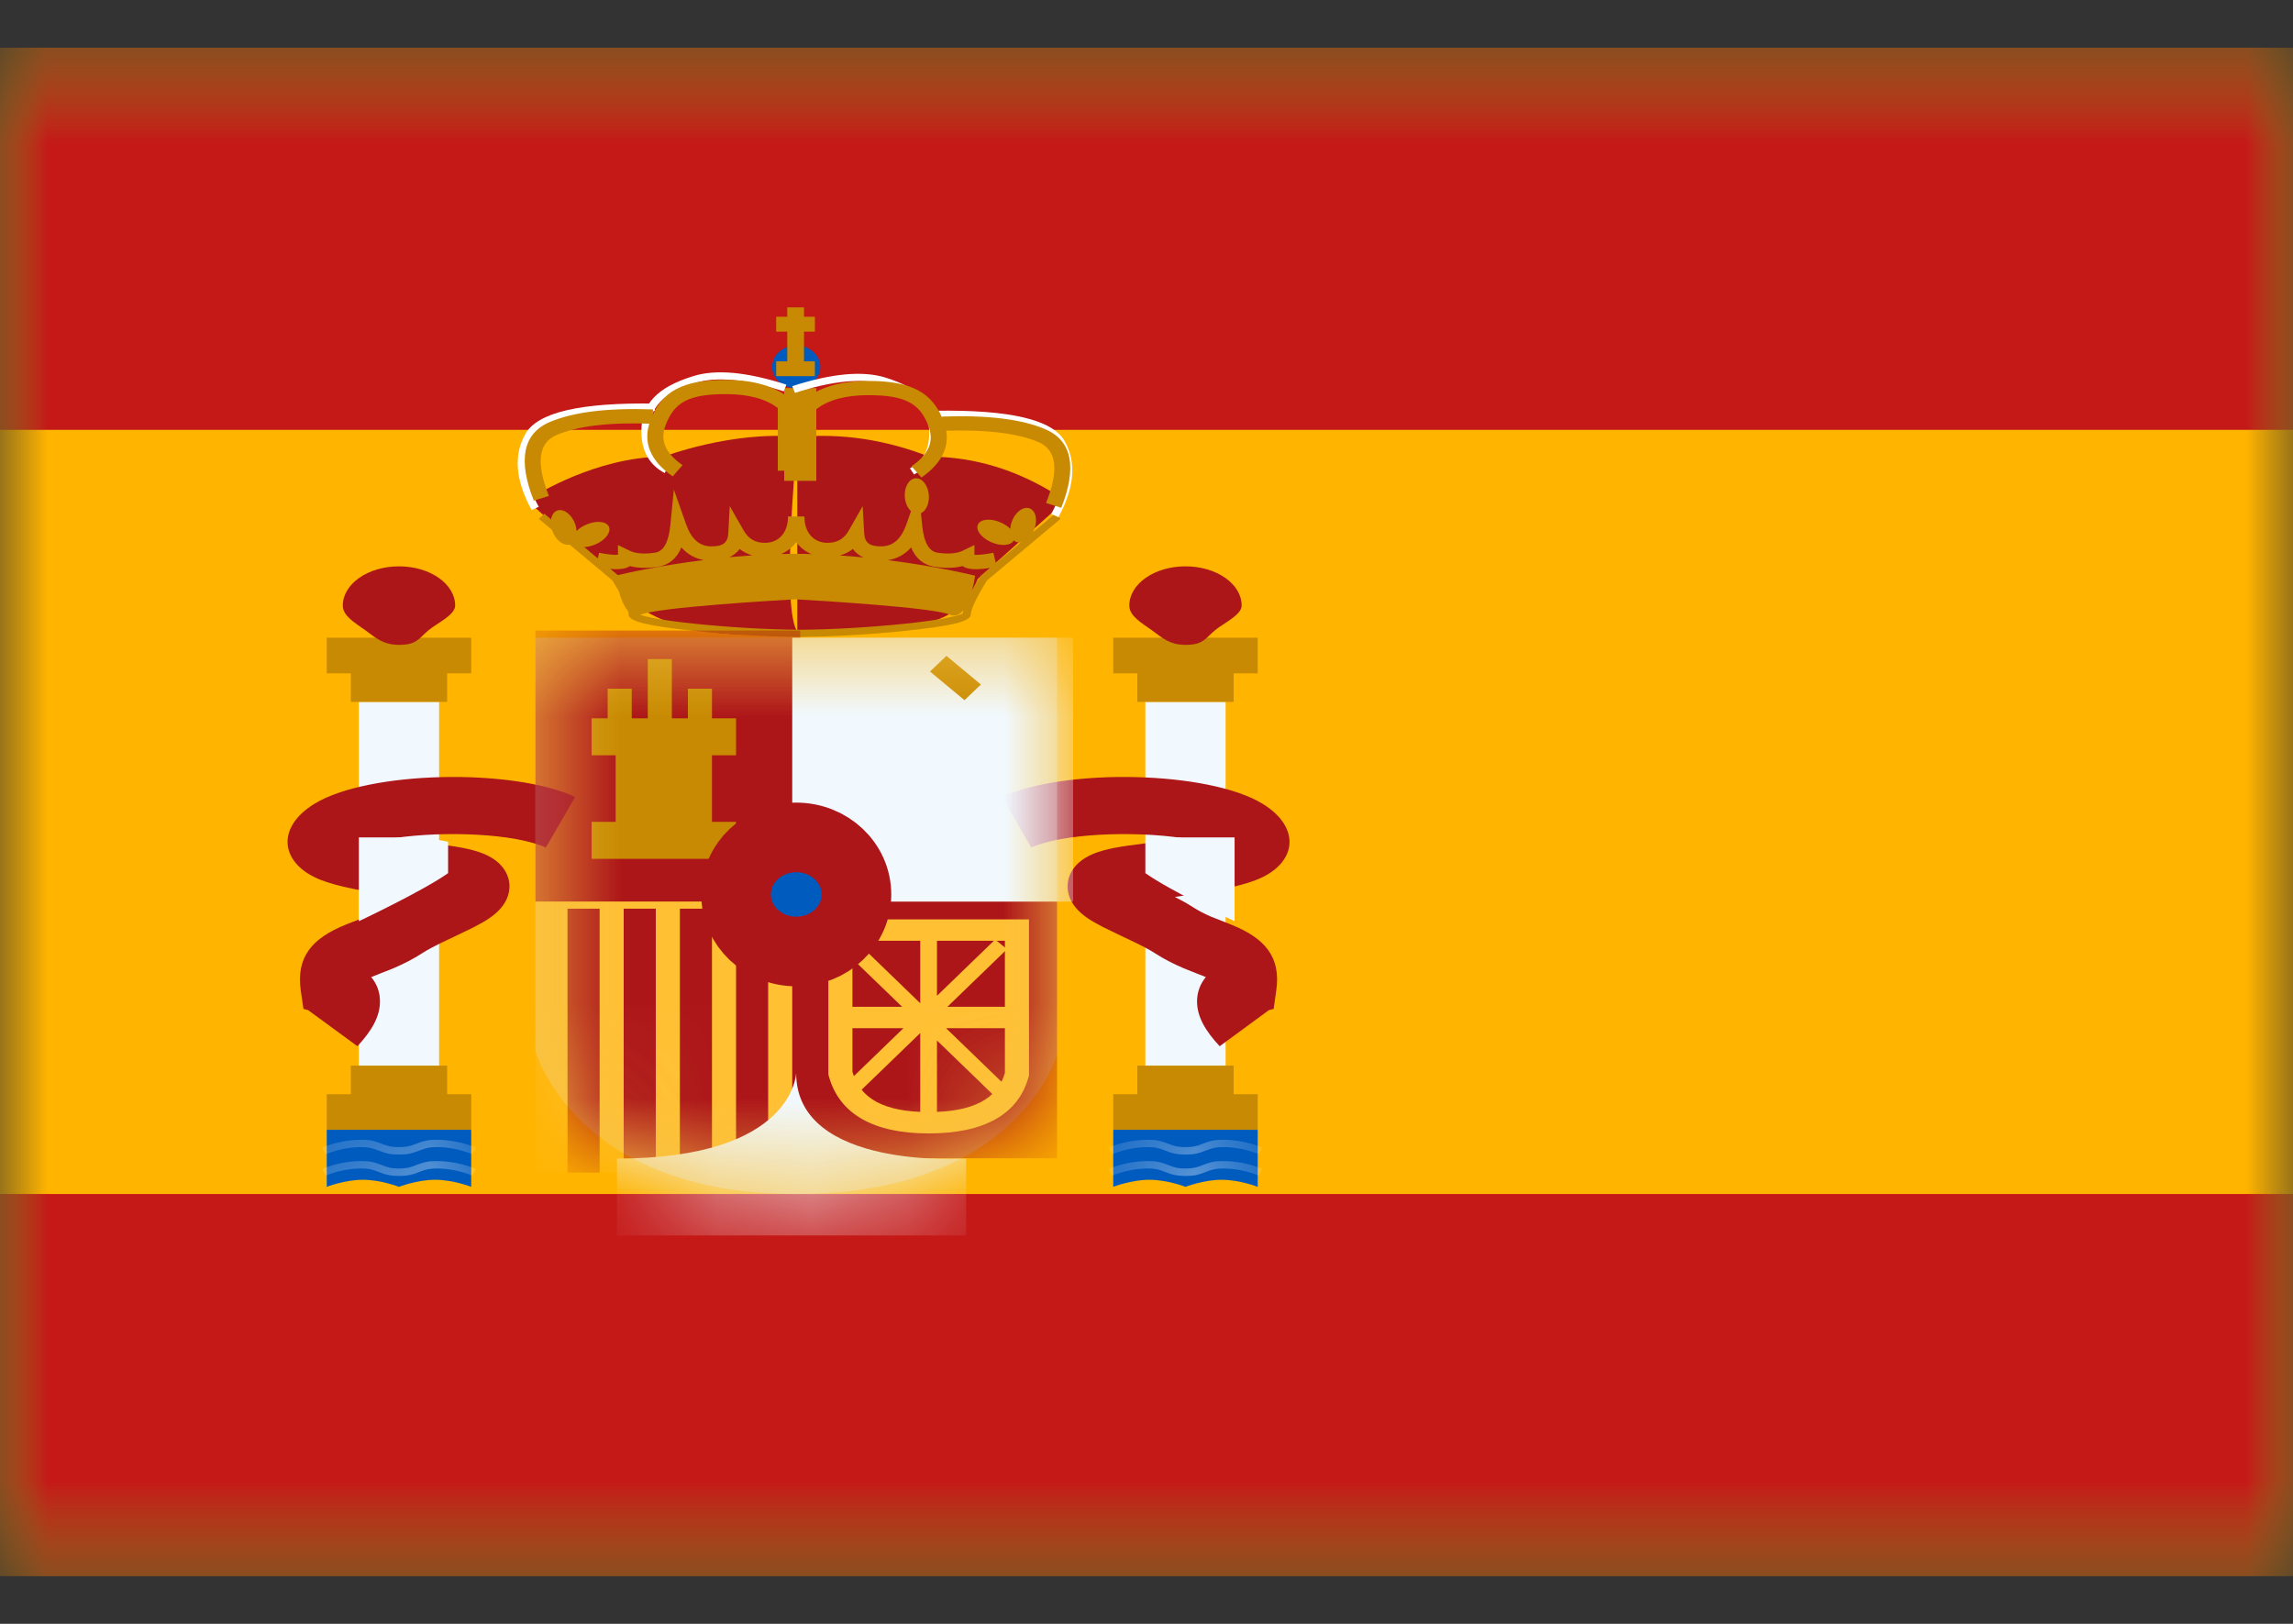 <svg width="24" height="17" viewBox="0 0 24 17" fill="none" xmlns="http://www.w3.org/2000/svg">
<rect x="0" y="0" width="24" height="17" fill="#333333" stroke="none"/>
<mask id="mask0_84_27473" style="mask-type:luminance" maskUnits="userSpaceOnUse" x="0" y="0" width="24" height="17">
<rect y="0.5" width="24" height="16" fill="white"/>
</mask>
<g mask="url(#mask0_84_27473)">
<path fill-rule="evenodd" clip-rule="evenodd" d="M0 0.5V16.5H24V0.5H0Z" fill="#FFB400"/>
<mask id="mask1_84_27473" style="mask-type:luminance" maskUnits="userSpaceOnUse" x="0" y="0" width="24" height="17">
<path fill-rule="evenodd" clip-rule="evenodd" d="M0 0.5V16.5H24V0.5H0Z" fill="white"/>
</mask>
<g mask="url(#mask1_84_27473)">
<path fill-rule="evenodd" clip-rule="evenodd" d="M0 0.5V4.5H24V0.5H0Z" fill="#C51918"/>
<path fill-rule="evenodd" clip-rule="evenodd" d="M0 12.5V16.5H24V12.5H0Z" fill="#C51918"/>
<rect x="3.756" y="7.348" width="0.84" height="3.883" fill="#F1F9FF"/>
<path fill-rule="evenodd" clip-rule="evenodd" d="M4.932 6.676H3.42V7.049H3.672V7.348H4.68V7.049H4.932V6.676Z" fill="#C88A02"/>
<path fill-rule="evenodd" clip-rule="evenodd" d="M4.68 11.455H4.932V11.828H3.42V11.455H3.672V11.156H4.68V11.455Z" fill="#C88A02"/>
<path fill-rule="evenodd" clip-rule="evenodd" d="M4.176 6.751C4.359 6.751 4.377 6.69 4.485 6.598C4.569 6.527 4.764 6.439 4.764 6.34C4.764 6.113 4.501 5.929 4.176 5.929C3.851 5.929 3.588 6.113 3.588 6.34C3.588 6.451 3.722 6.524 3.824 6.598C3.931 6.676 4.009 6.751 4.176 6.751Z" fill="#AD1619"/>
<path fill-rule="evenodd" clip-rule="evenodd" d="M3.42 11.828H4.932V12.425C4.932 12.425 4.743 12.351 4.554 12.351C4.365 12.351 4.176 12.425 4.176 12.425C4.176 12.425 3.987 12.351 3.798 12.351C3.609 12.351 3.42 12.425 3.42 12.425V11.828Z" fill="#005BBF"/>
<mask id="mask2_84_27473" style="mask-type:luminance" maskUnits="userSpaceOnUse" x="3" y="11" width="2" height="2">
<path fill-rule="evenodd" clip-rule="evenodd" d="M3.42 11.828H4.932V12.425C4.932 12.425 4.743 12.351 4.554 12.351C4.365 12.351 4.176 12.425 4.176 12.425C4.176 12.425 3.987 12.351 3.798 12.351C3.609 12.351 3.42 12.425 3.42 12.425V11.828Z" fill="white"/>
</mask>
<g mask="url(#mask2_84_27473)">
<path d="M3.406 12.308L3.373 12.236C3.509 12.182 3.646 12.155 3.783 12.155C3.871 12.155 3.918 12.166 3.996 12.197C4.065 12.225 4.101 12.233 4.176 12.233C4.252 12.233 4.287 12.225 4.356 12.197C4.435 12.166 4.481 12.155 4.569 12.155C4.706 12.155 4.843 12.182 4.979 12.236L4.946 12.308C4.82 12.258 4.695 12.233 4.569 12.233C4.494 12.233 4.458 12.242 4.389 12.269C4.311 12.3 4.265 12.311 4.176 12.311C4.088 12.311 4.042 12.3 3.963 12.269C3.894 12.242 3.858 12.233 3.783 12.233C3.658 12.233 3.532 12.258 3.406 12.308Z" fill="white"/>
<path d="M3.406 12.084L3.373 12.012C3.509 11.959 3.646 11.932 3.783 11.932C3.871 11.932 3.918 11.943 3.996 11.974C4.065 12.001 4.101 12.009 4.176 12.009C4.252 12.009 4.287 12.001 4.356 11.974C4.435 11.943 4.481 11.932 4.569 11.932C4.706 11.932 4.843 11.959 4.979 12.012L4.946 12.084C4.82 12.034 4.695 12.009 4.569 12.009C4.494 12.009 4.458 12.018 4.389 12.045C4.311 12.076 4.265 12.087 4.176 12.087C4.088 12.087 4.042 12.076 3.963 12.045C3.894 12.018 3.858 12.009 3.783 12.009C3.658 12.009 3.532 12.034 3.406 12.084Z" fill="white"/>
</g>
<rect x="11.988" y="7.348" width="0.84" height="3.883" fill="#F1F9FF"/>
<path fill-rule="evenodd" clip-rule="evenodd" d="M13.164 6.676H11.652V7.049H11.904V7.348H12.912V7.049H13.164V6.676Z" fill="#C88A02"/>
<path fill-rule="evenodd" clip-rule="evenodd" d="M12.912 11.455H13.164V11.828H11.652V11.455H11.904V11.156H12.912V11.455Z" fill="#C88A02"/>
<path fill-rule="evenodd" clip-rule="evenodd" d="M12.408 6.751C12.591 6.751 12.609 6.69 12.717 6.598C12.801 6.527 12.996 6.439 12.996 6.34C12.996 6.113 12.733 5.929 12.408 5.929C12.083 5.929 11.82 6.113 11.82 6.34C11.82 6.451 11.954 6.524 12.056 6.598C12.163 6.676 12.241 6.751 12.408 6.751Z" fill="#AD1619"/>
<path fill-rule="evenodd" clip-rule="evenodd" d="M11.652 11.828H13.164V12.425C13.164 12.425 12.975 12.351 12.786 12.351C12.597 12.351 12.408 12.425 12.408 12.425C12.408 12.425 12.219 12.351 12.03 12.351C11.841 12.351 11.652 12.425 11.652 12.425V11.828Z" fill="#005BBF"/>
<mask id="mask3_84_27473" style="mask-type:luminance" maskUnits="userSpaceOnUse" x="11" y="11" width="3" height="2">
<path fill-rule="evenodd" clip-rule="evenodd" d="M11.652 11.828H13.164V12.425C13.164 12.425 12.975 12.351 12.786 12.351C12.597 12.351 12.408 12.425 12.408 12.425C12.408 12.425 12.219 12.351 12.03 12.351C11.841 12.351 11.652 12.425 11.652 12.425V11.828Z" fill="white"/>
</mask>
<g mask="url(#mask3_84_27473)">
<path d="M11.638 12.308L11.605 12.236C11.742 12.182 11.878 12.155 12.015 12.155C12.104 12.155 12.15 12.166 12.228 12.197C12.297 12.225 12.333 12.233 12.408 12.233C12.484 12.233 12.52 12.225 12.588 12.197C12.667 12.166 12.713 12.155 12.802 12.155C12.938 12.155 13.075 12.182 13.211 12.236L13.178 12.308C13.052 12.258 12.927 12.233 12.802 12.233C12.726 12.233 12.69 12.242 12.621 12.269C12.543 12.3 12.497 12.311 12.408 12.311C12.32 12.311 12.274 12.3 12.195 12.269C12.126 12.242 12.091 12.233 12.015 12.233C11.89 12.233 11.764 12.258 11.638 12.308Z" fill="white"/>
<path d="M11.638 12.084L11.605 12.012C11.742 11.959 11.878 11.932 12.015 11.932C12.104 11.932 12.15 11.943 12.228 11.974C12.297 12.001 12.333 12.009 12.408 12.009C12.484 12.009 12.52 12.001 12.588 11.974C12.667 11.943 12.713 11.932 12.802 11.932C12.938 11.932 13.075 11.959 13.211 12.012L13.178 12.084C13.052 12.034 12.927 12.009 12.802 12.009C12.726 12.009 12.69 12.018 12.621 12.045C12.543 12.076 12.497 12.087 12.408 12.087C12.32 12.087 12.274 12.076 12.195 12.045C12.126 12.018 12.091 12.009 12.015 12.009C11.89 12.009 11.764 12.034 11.638 12.084Z" fill="white"/>
</g>
<path fill-rule="evenodd" clip-rule="evenodd" d="M3.741 10.953C3.892 10.79 3.977 10.642 3.977 10.484C3.977 10.385 3.944 10.299 3.885 10.229L3.895 10.225C3.894 10.225 4.061 10.16 4.12 10.136C4.228 10.089 4.323 10.041 4.416 9.981C4.475 9.942 4.555 9.9 4.676 9.843L4.789 9.789L4.82 9.774C4.879 9.746 4.923 9.725 4.964 9.704C5.09 9.639 5.174 9.585 5.238 9.512C5.39 9.341 5.359 9.109 5.146 8.98C5.042 8.917 4.901 8.881 4.695 8.852L4.652 8.847L4.4 8.812C4.301 8.798 4.213 8.785 4.134 8.773C4.651 8.697 5.388 8.725 5.713 8.873L6.021 8.343C5.36 8.039 3.854 8.07 3.291 8.415C2.879 8.667 2.934 9.049 3.363 9.214C3.543 9.282 3.776 9.328 4.209 9.39C4.137 9.427 4.077 9.461 4.021 9.497C3.964 9.534 3.903 9.565 3.829 9.597C3.794 9.612 3.689 9.653 3.641 9.671L3.641 9.671L3.641 9.671L3.617 9.681C3.267 9.822 3.098 10.018 3.148 10.371L3.176 10.562L3.225 10.575L3.741 10.953ZM3.309 10.46L3.308 10.462L3.308 10.46L3.309 10.46ZM12.529 10.484C12.529 10.642 12.614 10.79 12.766 10.953L13.281 10.575L13.331 10.562L13.358 10.371C13.409 10.018 13.239 9.822 12.889 9.681L12.865 9.671C12.817 9.653 12.713 9.612 12.677 9.597C12.604 9.565 12.543 9.534 12.486 9.497C12.43 9.461 12.37 9.427 12.297 9.39C12.73 9.328 12.964 9.282 13.143 9.214C13.573 9.049 13.628 8.667 13.215 8.415C12.653 8.07 11.147 8.039 10.486 8.343L10.794 8.873C11.118 8.725 11.856 8.697 12.372 8.773C12.294 8.785 12.206 8.798 12.107 8.812L11.855 8.847L11.812 8.852C11.605 8.881 11.465 8.917 11.361 8.98C11.148 9.109 11.116 9.341 11.268 9.512C11.332 9.585 11.416 9.639 11.543 9.704C11.584 9.725 11.627 9.746 11.686 9.774L11.717 9.789L11.831 9.843C11.952 9.9 12.031 9.942 12.091 9.981C12.184 10.041 12.279 10.089 12.387 10.136C12.445 10.16 12.612 10.225 12.611 10.225L12.621 10.229C12.563 10.299 12.529 10.385 12.529 10.484Z" fill="#AD1619"/>
<path d="M4.442 8.767L4.69 8.812V9.141C4.426 9.328 3.756 9.644 3.756 9.644V8.767H4.442Z" fill="#F1F9FF"/>
<path d="M12.236 8.767L11.988 8.812V9.141C12.252 9.328 12.922 9.644 12.922 9.644V8.767H12.236Z" fill="#F1F9FF"/>
<path fill-rule="evenodd" clip-rule="evenodd" d="M11.082 5.304V5.195C10.65 4.919 10.197 4.781 9.725 4.781C9.271 4.603 8.812 4.534 8.348 4.574C8.348 4.572 8.348 4.572 8.348 4.572C7.65 4.511 6.946 4.781 6.946 4.781C6.237 4.781 5.589 5.195 5.589 5.195V5.304L6.436 6.06C6.436 6.06 6.675 6.788 8.345 6.617V6.619C8.345 6.619 9.451 6.592 9.528 6.569C9.559 6.56 9.591 6.552 9.624 6.544C9.84 6.487 10.088 6.423 10.235 6.06L11.082 5.304ZM8.345 4.607C8.321 4.859 8.183 6.377 8.345 6.612V4.607Z" fill="#AD1619"/>
<path fill-rule="evenodd" clip-rule="evenodd" d="M6.235 5.933L6.236 5.931L5.64 5.432L5.697 5.378L6.257 5.846L6.271 5.787C6.362 5.805 6.429 5.811 6.468 5.808V5.706L6.592 5.766C6.653 5.795 6.741 5.803 6.856 5.786C6.94 5.774 6.997 5.687 7.016 5.501L7.053 5.126L7.18 5.486C7.237 5.648 7.324 5.72 7.448 5.72C7.569 5.72 7.618 5.68 7.623 5.581L7.638 5.299L7.782 5.551C7.834 5.642 7.905 5.683 8.006 5.683C8.152 5.683 8.248 5.575 8.248 5.407H8.251H8.416H8.419C8.419 5.575 8.516 5.683 8.661 5.683C8.763 5.683 8.834 5.642 8.886 5.551L9.029 5.299L9.045 5.581C9.05 5.68 9.099 5.72 9.22 5.72C9.344 5.72 9.431 5.648 9.488 5.486L9.614 5.126L9.652 5.501C9.671 5.687 9.728 5.774 9.812 5.786C9.927 5.803 10.014 5.795 10.075 5.766L10.199 5.706V5.808C10.238 5.811 10.305 5.805 10.397 5.787L10.423 5.896L11.043 5.378L11.1 5.432L10.33 6.077C10.217 6.261 10.161 6.382 10.161 6.433C10.161 6.51 9.935 6.555 9.496 6.602C9.151 6.639 8.745 6.664 8.412 6.667V6.668L8.37 6.668L8.328 6.668V6.667C7.995 6.664 7.589 6.639 7.244 6.602C6.805 6.555 6.579 6.51 6.579 6.433C6.579 6.423 6.577 6.411 6.573 6.396C6.529 6.346 6.498 6.264 6.477 6.19C6.457 6.155 6.435 6.118 6.41 6.077L6.24 5.934L6.235 5.933ZM10.364 5.945C10.227 5.967 10.127 5.965 10.075 5.926C9.992 5.948 9.896 5.95 9.785 5.934C9.667 5.917 9.585 5.847 9.536 5.731C9.471 5.804 9.39 5.85 9.292 5.864C9.829 5.932 10.206 6.027 10.206 6.027C10.206 6.027 10.197 6.098 10.174 6.181C10.198 6.138 10.226 6.089 10.259 6.036L10.267 6.026L10.364 5.945ZM9.038 5.836C8.991 5.815 8.954 5.785 8.927 5.747C8.887 5.778 8.841 5.801 8.791 5.815C8.875 5.821 8.958 5.828 9.038 5.836ZM8.494 5.801C8.429 5.774 8.374 5.731 8.334 5.676C8.294 5.73 8.24 5.773 8.175 5.8C8.213 5.799 8.252 5.798 8.291 5.798V5.798L8.324 5.798L8.358 5.798V5.798C8.404 5.798 8.449 5.799 8.494 5.801ZM6.467 6.021L6.388 5.956C6.482 5.964 6.552 5.956 6.593 5.926C6.675 5.948 6.772 5.95 6.883 5.934C7 5.917 7.083 5.847 7.132 5.731C7.195 5.802 7.273 5.847 7.367 5.863C6.904 5.921 6.558 5.999 6.467 6.021ZM7.873 5.814C7.792 5.82 7.712 5.826 7.635 5.833C7.679 5.813 7.715 5.784 7.741 5.747C7.78 5.777 7.824 5.8 7.873 5.814ZM9.94 6.434C9.999 6.459 10.046 6.434 10.083 6.387C10.08 6.4 10.078 6.412 10.077 6.422C10.072 6.425 10.065 6.429 10.055 6.432C10.027 6.443 9.985 6.454 9.93 6.465C9.822 6.487 9.668 6.509 9.486 6.528C9.13 6.566 8.706 6.591 8.37 6.593C8.033 6.591 7.61 6.566 7.254 6.528C7.072 6.509 6.918 6.487 6.81 6.465C6.764 6.456 6.727 6.446 6.7 6.437C6.703 6.436 6.706 6.435 6.709 6.434C6.892 6.358 8.106 6.286 8.324 6.274C8.543 6.286 9.756 6.358 9.94 6.434ZM10.171 6.42L10.17 6.422L10.171 6.421L10.171 6.42Z" fill="#C88A02"/>
<path fill-rule="evenodd" clip-rule="evenodd" d="M8.334 4.065C8.473 4.065 8.586 3.964 8.586 3.841C8.586 3.717 8.473 3.617 8.334 3.617C8.195 3.617 8.082 3.717 8.082 3.841C8.082 3.964 8.195 4.065 8.334 4.065Z" fill="#005BBF"/>
<path fill-rule="evenodd" clip-rule="evenodd" d="M9.607 5.38C9.538 5.383 9.476 5.302 9.47 5.199C9.464 5.096 9.516 5.01 9.585 5.007C9.655 5.004 9.716 5.085 9.722 5.188C9.728 5.291 9.677 5.377 9.607 5.38ZM10.365 5.672C10.468 5.72 10.577 5.715 10.61 5.66L10.611 5.657C10.622 5.667 10.633 5.674 10.647 5.677C10.714 5.695 10.795 5.63 10.829 5.532C10.863 5.433 10.836 5.338 10.77 5.32C10.703 5.302 10.622 5.367 10.588 5.466C10.58 5.49 10.575 5.514 10.574 5.536C10.551 5.513 10.52 5.491 10.483 5.474C10.381 5.425 10.272 5.43 10.239 5.485C10.206 5.54 10.263 5.623 10.365 5.672ZM6.244 5.694C6.141 5.743 6.032 5.738 5.999 5.683C5.998 5.682 5.998 5.681 5.997 5.68C5.987 5.69 5.975 5.696 5.962 5.7C5.895 5.718 5.814 5.653 5.78 5.554C5.746 5.456 5.772 5.361 5.839 5.343C5.905 5.325 5.987 5.39 6.021 5.489C6.029 5.513 6.034 5.537 6.035 5.559C6.058 5.536 6.089 5.514 6.125 5.497C6.228 5.448 6.337 5.453 6.37 5.508C6.402 5.562 6.346 5.646 6.244 5.694Z" fill="#C88A02"/>
<path fill-rule="evenodd" clip-rule="evenodd" d="M8.24 3.218H8.415V3.316H8.529V3.472H8.415V3.783H8.529V3.938H8.124V3.783H8.24V3.472H8.124V3.316H8.24V3.218Z" fill="#C88A02"/>
<rect x="8.208" y="4.063" width="0.336" height="0.971" fill="#C88A02"/>
<path d="M6.855 4.225L6.854 4.3C6.109 4.288 5.682 4.385 5.573 4.578C5.461 4.777 5.482 5.019 5.639 5.306L5.564 5.339C5.396 5.032 5.373 4.766 5.498 4.544C5.627 4.315 6.079 4.213 6.855 4.225Z" fill="white"/>
<path d="M6.999 4.887L6.956 4.952C6.794 4.865 6.713 4.719 6.713 4.516C6.713 4.225 6.882 4.054 7.255 3.938C7.493 3.863 7.818 3.894 8.231 4.027L8.203 4.097C7.806 3.969 7.499 3.94 7.283 4.008C6.94 4.115 6.797 4.26 6.797 4.516C6.797 4.694 6.864 4.816 6.999 4.887Z" fill="white"/>
<path d="M5.745 5.192L5.587 5.241C5.422 4.825 5.469 4.542 5.75 4.42C5.998 4.313 6.359 4.269 6.835 4.286L6.828 4.436C6.377 4.419 6.042 4.46 5.824 4.555C5.639 4.635 5.605 4.838 5.745 5.192Z" fill="#C88A02"/>
<path d="M7.597 4.126C7.213 4.126 7.055 4.209 6.965 4.455C6.907 4.611 6.963 4.745 7.144 4.869L7.041 4.987C6.807 4.826 6.724 4.628 6.805 4.408C6.92 4.095 7.145 3.977 7.597 3.977C7.893 3.977 8.123 4.046 8.284 4.186L8.309 4.208V4.928H8.141V4.272C8.015 4.175 7.835 4.126 7.597 4.126Z" fill="#C88A02"/>
<path d="M9.787 4.3L9.788 4.375C10.533 4.363 10.96 4.46 11.069 4.652C11.181 4.851 11.16 5.093 11.003 5.381L11.078 5.414C11.246 5.107 11.269 4.841 11.144 4.619C11.015 4.39 10.563 4.288 9.787 4.3Z" fill="white"/>
<path d="M9.524 4.903L9.567 4.967C9.729 4.881 9.81 4.734 9.81 4.532C9.81 4.241 9.641 4.07 9.268 3.953C9.03 3.879 8.705 3.909 8.292 4.043L8.321 4.113C8.717 3.985 9.024 3.956 9.241 4.024C9.583 4.131 9.726 4.276 9.726 4.532C9.726 4.709 9.659 4.831 9.524 4.903Z" fill="white"/>
<path d="M10.949 5.266L11.108 5.316C11.272 4.9 11.225 4.617 10.944 4.495C10.697 4.388 10.336 4.344 9.86 4.361L9.867 4.51C10.317 4.494 10.653 4.535 10.871 4.629C11.055 4.709 11.089 4.913 10.949 5.266Z" fill="#C88A02"/>
<path d="M9.088 4.137C9.472 4.137 9.63 4.221 9.72 4.466C9.777 4.623 9.722 4.756 9.541 4.881L9.644 4.999C9.878 4.837 9.96 4.64 9.88 4.42C9.765 4.107 9.539 3.988 9.088 3.988C8.792 3.988 8.561 4.057 8.401 4.198L8.376 4.22V4.94H8.544V4.284C8.669 4.187 8.849 4.137 9.088 4.137Z" fill="#C88A02"/>
<path opacity="0.3" fill-rule="evenodd" clip-rule="evenodd" d="M5.604 6.676H11.064V11.037C11.064 11.037 10.658 12.5 8.334 12.5C6.01 12.5 5.604 10.998 5.604 10.998V6.676Z" fill="#E1E5E8"/>
<mask id="mask4_84_27473" style="mask-type:luminance" maskUnits="userSpaceOnUse" x="5" y="6" width="7" height="7">
<path fill-rule="evenodd" clip-rule="evenodd" d="M5.604 6.676H11.064V11.037C11.064 11.037 10.658 12.5 8.334 12.5C6.01 12.5 5.604 10.998 5.604 10.998V6.676Z" fill="white"/>
</mask>
<g mask="url(#mask4_84_27473)">
<rect x="5.604" y="9.364" width="2.772" height="2.912" fill="#FFC034"/>
<rect x="5.94" y="9.513" width="0.336" height="2.763" fill="#AD1619"/>
<rect x="7.116" y="9.513" width="0.336" height="2.763" fill="#AD1619"/>
<rect x="6.528" y="9.513" width="0.336" height="2.763" fill="#AD1619"/>
<rect x="7.704" y="9.513" width="0.336" height="2.763" fill="#AD1619"/>
<rect x="5.604" y="6.601" width="2.772" height="2.837" fill="#AD1619"/>
<rect x="8.292" y="9.289" width="2.772" height="2.837" fill="#AD1619"/>
<rect x="8.292" y="6.676" width="2.94" height="2.763" fill="#F1F9FF"/>
<path fill-rule="evenodd" clip-rule="evenodd" d="M6.78 6.9H7.032V7.52H7.2V7.21H7.452V7.52H7.704V7.907H7.452V8.604H7.704V8.991H6.192V8.604H6.444V7.907H6.192V7.52H6.36V7.21H6.612V7.52H6.78V6.9Z" fill="#C88A02"/>
<path d="M9.734 7.03L9.906 6.866L10.267 7.166L10.095 7.33L9.734 7.03Z" fill="#C88A02"/>
<path fill-rule="evenodd" clip-rule="evenodd" d="M10.77 11.26V9.625H8.67V11.246L8.673 11.259C8.78 11.662 9.142 11.866 9.72 11.866C10.298 11.866 10.66 11.667 10.766 11.273L10.77 11.26ZM9.72 11.642C9.256 11.642 9.002 11.502 8.922 11.22V9.849H10.518V11.233C10.438 11.506 10.184 11.642 9.72 11.642Z" fill="#FFC034"/>
<path fill-rule="evenodd" clip-rule="evenodd" d="M9.807 9.762H9.632V10.503L8.942 9.836L8.818 9.937L9.442 10.54H8.877V10.764H9.311H9.456L8.818 11.381L8.942 11.482L9.632 10.815V11.681H9.807V10.893L10.416 11.482L10.54 11.381L9.902 10.764H10.614V10.54H9.916L10.54 9.937L10.416 9.836L9.807 10.425V9.762Z" fill="#FFC034"/>
<path fill-rule="evenodd" clip-rule="evenodd" d="M10.112 12.129C10.112 12.129 8.333 12.253 8.333 11.233C8.333 11.233 8.316 12.129 6.458 12.129V12.934H10.112V12.129Z" fill="#F1F9FF"/>
<path fill-rule="evenodd" clip-rule="evenodd" d="M8.334 9.961C8.682 9.961 8.964 9.694 8.964 9.364C8.964 9.034 8.682 8.767 8.334 8.767C7.986 8.767 7.704 9.034 7.704 9.364C7.704 9.694 7.986 9.961 8.334 9.961Z" fill="#005BBF" stroke="#AD1619" stroke-width="0.729"/>
</g>
</g>
</g>
</svg>
